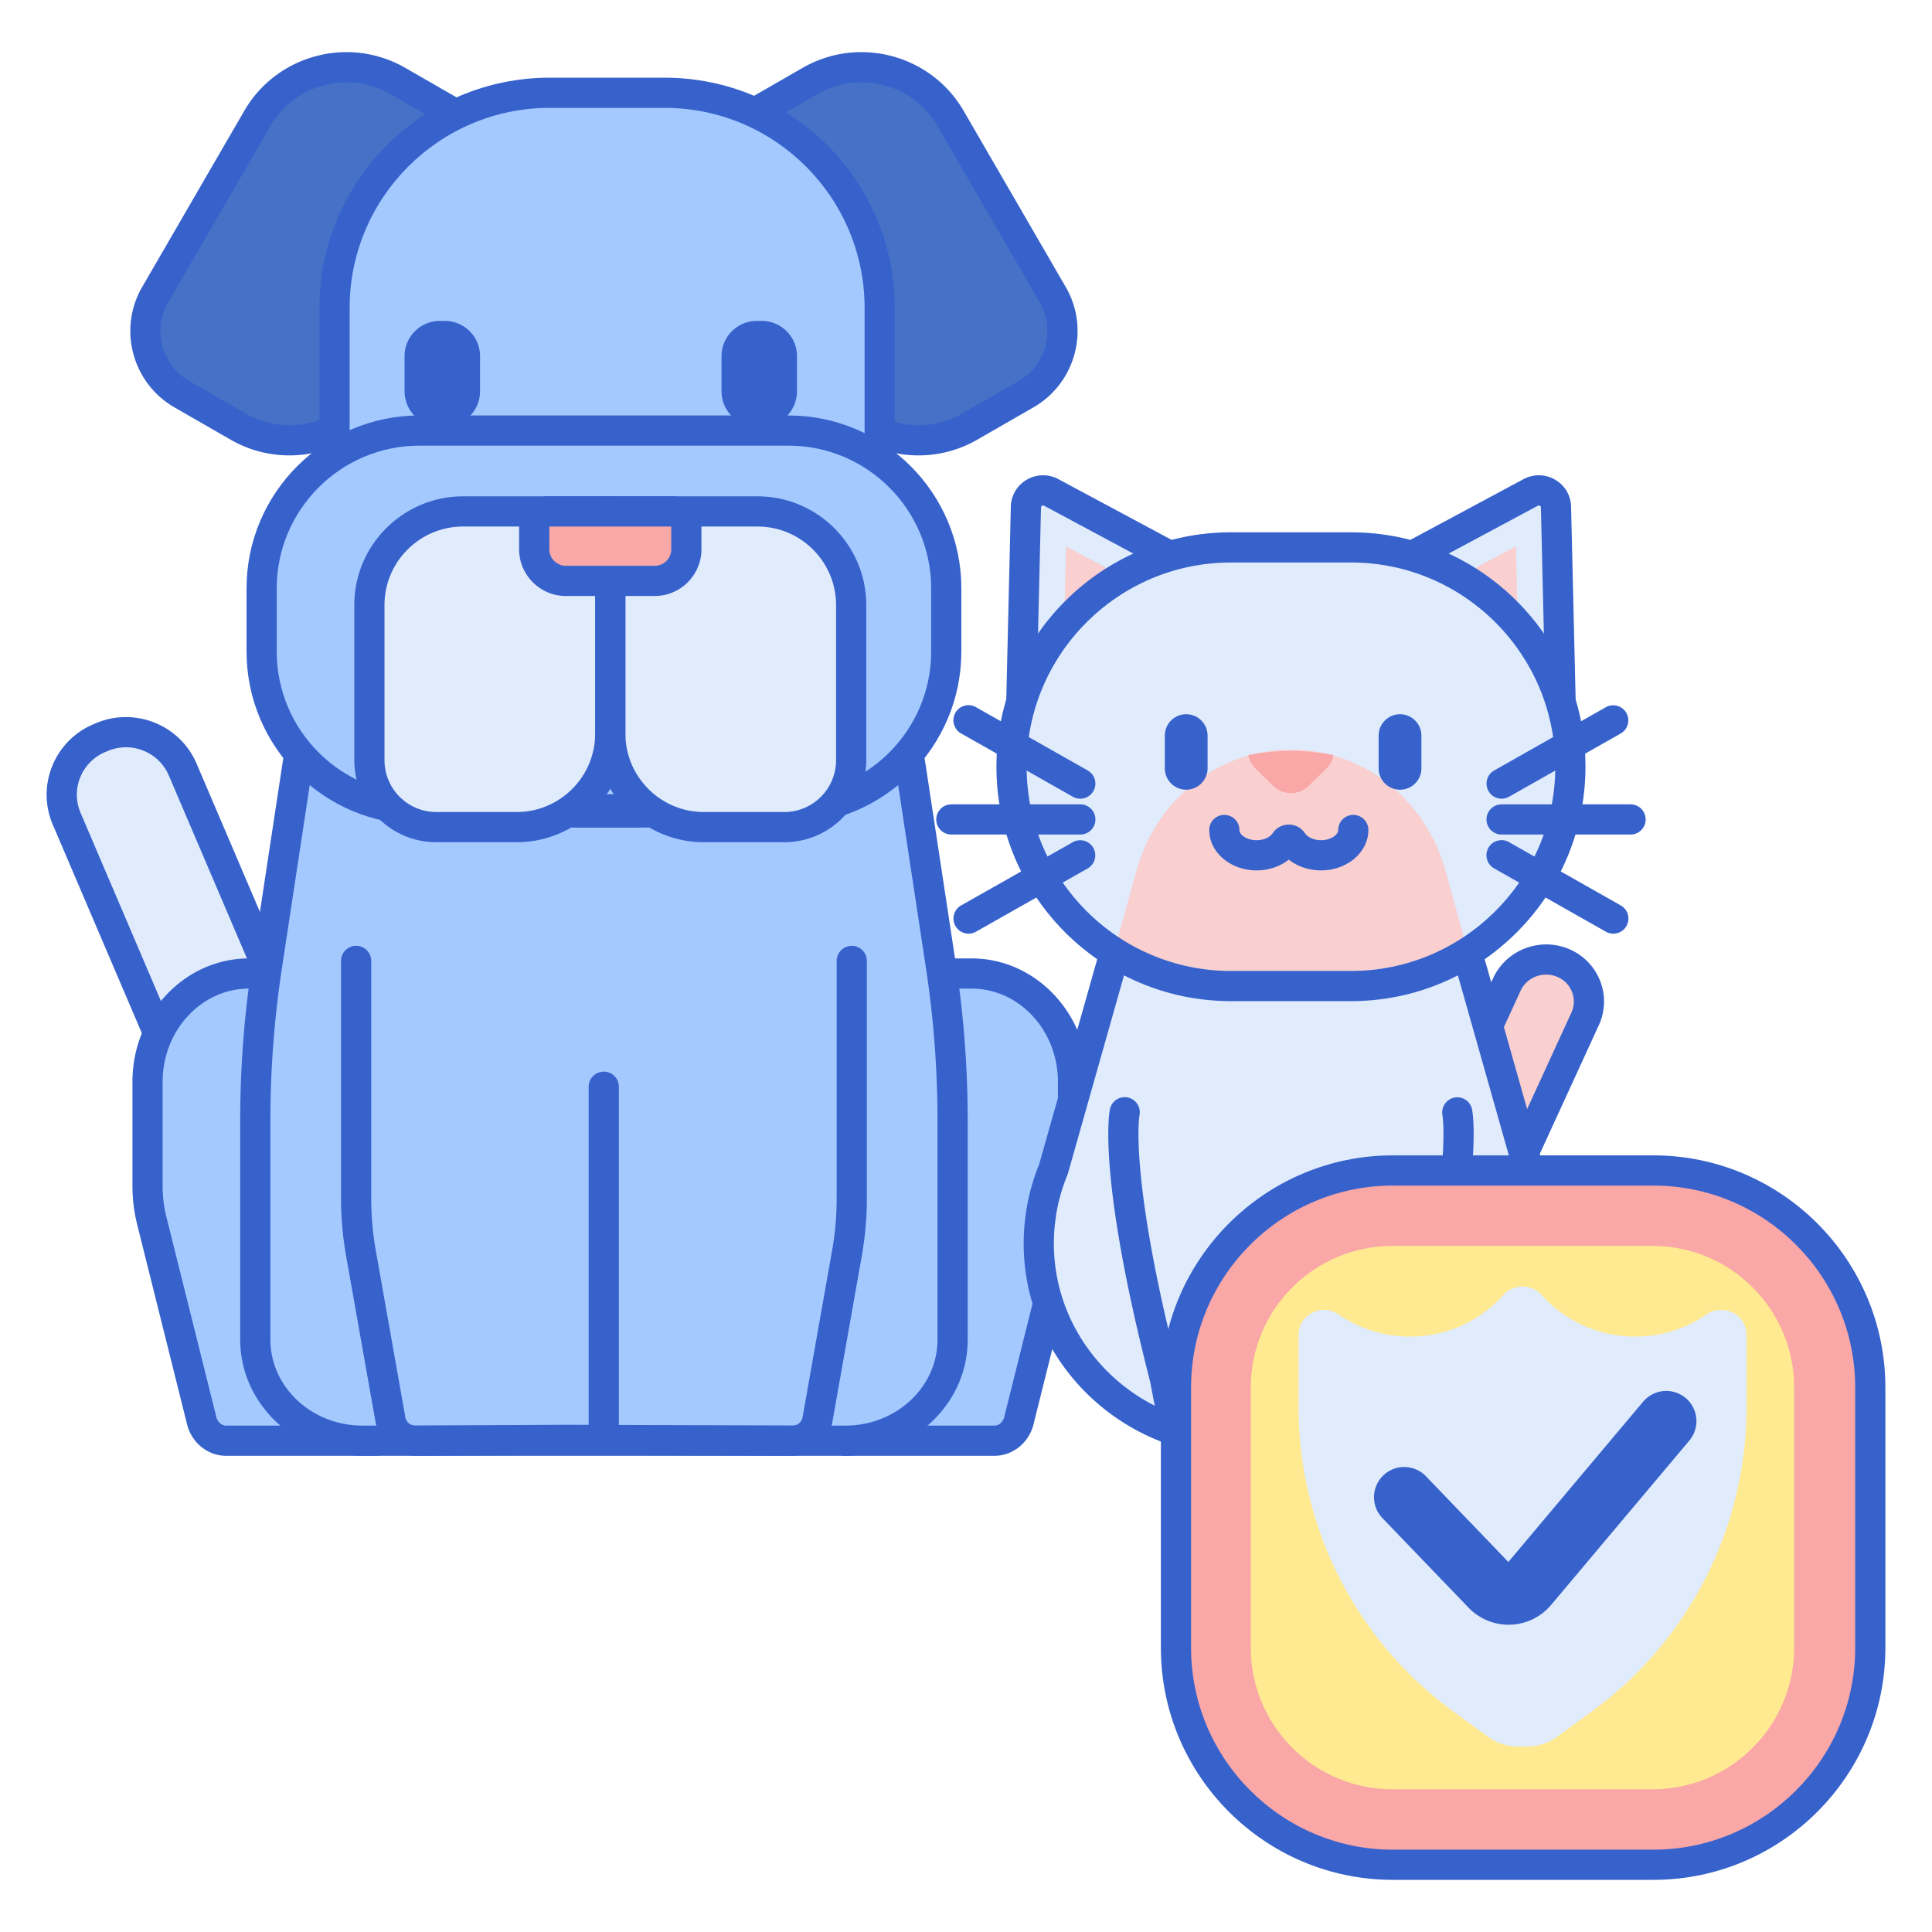<svg class="svg-icon" style="width: 1em;height: 1em;vertical-align: middle;fill: currentColor;overflow: hidden;" viewBox="0 0 1024 1024" version="1.1" xmlns="http://www.w3.org/2000/svg"><path d="M35.348 433.964l137.376 321.664 61.512-26.048L96.84 407.88c-7.064-16.544-26.244-24.252-42.844-17.22l-1.36 0.576c-16.62 7.036-24.36 26.172-17.288 42.728z" fill="#E0EBFC" /><path d="M172.728 763.632a8 8 0 0 1-7.36-4.86L27.988 437.108a40.208 40.208 0 0 1-0.316-31.036 40.344 40.344 0 0 1 21.844-22.204l1.356-0.576c20.628-8.728 44.544 0.888 53.324 21.444l137.392 321.704c0.832 1.956 0.856 4.164 0.064 6.136a8.02 8.02 0 0 1-4.3 4.376L175.84 763a8.016 8.016 0 0 1-3.112 0.632z m-130.024-332.808l134.244 314.332 46.776-19.808-134.24-314.324c-5.324-12.464-19.836-18.296-32.368-12.996l-1.356 0.576a24.456 24.456 0 0 0-13.244 13.456 24.284 24.284 0 0 0 0.188 18.764z" fill="#3762CC" /><path d="M199.152 515.984H131.956c-29.688 0-53.756 25.708-53.756 57.42v55.192c0 6.244 0.764 12.46 2.268 18.492l26.428 105.864c1.568 6.284 6.896 10.656 12.984 10.656h79.268v-247.624zM447.776 515.984h67.196c29.688 0 53.756 25.708 53.756 57.42v55.192c0 6.244-0.764 12.46-2.268 18.492l-26.428 105.864c-1.568 6.284-6.896 10.656-12.984 10.656h-79.268v-247.624z" fill="#A4C9FF" /><path d="M199.152 771.608H119.884c-9.76 0-18.292-6.876-20.748-16.72l-26.428-105.864a84.448 84.448 0 0 1-2.508-20.432V573.4c0-36.076 27.704-65.42 61.756-65.42h67.196a8 8 0 0 1 8 8v247.628a8 8 0 0 1-8 8z m-67.196-247.624c-25.232 0-45.756 22.168-45.756 49.42v55.192c0 5.584 0.684 11.156 2.032 16.556l26.428 105.864c0.676 2.704 2.824 4.592 5.224 4.592h71.268v-231.628H131.956zM527.044 771.608h-79.268a8 8 0 0 1-8-8v-247.628a8 8 0 0 1 8-8h67.196c34.052 0 61.756 29.348 61.756 65.42v55.192c0 6.892-0.844 13.764-2.508 20.432l-26.428 105.864c-2.46 9.848-10.988 16.72-20.748 16.72z m-71.268-16h71.268c2.4 0 4.548-1.888 5.224-4.592l26.428-105.864c1.348-5.4 2.032-10.972 2.032-16.556v-55.192c0-27.252-20.528-49.42-45.756-49.42h-59.196v231.624z" fill="#3762CC" /><path d="M175.968 285.088h288.268l34.5 227.172a542.384 542.384 0 0 1 6.156 81.476v116.332c0 29.568-25.456 53.54-56.856 53.54H192.172c-31.4 0-56.856-23.972-56.856-53.54v-116.332c0-27.26 2.056-54.488 6.156-81.476l34.496-227.172z" fill="#A4C9FF" /><path d="M448.032 771.608H192.172c-35.76 0-64.856-27.608-64.856-61.54v-116.332c0-27.568 2.1-55.384 6.244-82.676l34.5-227.172a8 8 0 0 1 7.912-6.8h288.268a8 8 0 0 1 7.912 6.8l34.5 227.172a552.696 552.696 0 0 1 6.248 82.676v116.332c-0.008 33.932-29.104 61.54-64.868 61.54zM182.844 293.088l-33.464 220.372a536.452 536.452 0 0 0-6.064 80.276v116.332c0 25.112 21.916 45.54 48.856 45.54h255.86c26.94 0 48.86-20.428 48.86-45.54v-116.332c0-26.756-2.04-53.768-6.068-80.276l-33.464-220.372H182.844z" fill="#3762CC" /><path d="M126.26 226.128l-29.716-17.088c-18.616-10.704-24.992-34.424-14.24-52.972l54.1-93.328c15.04-25.944 48.328-34.832 74.364-19.86l63.428 36.472-73.568 126.916c-15.04 25.944-48.328 34.832-74.368 19.86zM513.944 226.128l29.716-17.088c18.616-10.704 24.992-34.424 14.24-52.972L503.8 62.74c-15.04-25.944-48.328-34.832-74.364-19.86l-63.428 36.472 73.568 126.912c15.044 25.948 48.332 34.836 74.368 19.864z" fill="#4671C6" /><path d="M153.364 241.372c-10.58 0-21.288-2.676-31.088-8.312l-29.716-17.088a46.468 46.468 0 0 1-21.88-28.444 46.336 46.336 0 0 1 4.708-35.472L129.48 58.728c17.22-29.704 55.48-39.92 85.276-22.784l63.424 36.472a8.008 8.008 0 0 1 2.936 10.948L207.548 210.28c-11.556 19.936-32.592 31.092-54.184 31.092z m-23.116-22.18c22.18 12.756 50.648 5.16 63.456-16.936l69.544-119.968-56.468-32.472c-22.184-12.76-50.652-5.156-63.456 16.936L89.228 160.08a30.44 30.44 0 0 0-3.096 23.308 30.6 30.6 0 0 0 14.404 18.716l29.712 17.088zM486.844 241.372c-21.596 0-42.628-11.156-54.184-31.092L359.088 83.364a7.988 7.988 0 0 1 2.936-10.948l63.428-36.472c29.8-17.14 68.056-6.916 85.276 22.784l54.096 93.328a46.348 46.348 0 0 1 4.708 35.476 46.48 46.48 0 0 1-21.88 28.444l-29.716 17.088a62.24 62.24 0 0 1-31.092 8.308z m27.1-15.244h0.04-0.04zM376.96 82.288l69.544 119.968c12.808 22.092 41.276 29.692 63.456 16.936l29.716-17.088a30.576 30.576 0 0 0 14.404-18.712 30.456 30.456 0 0 0-3.096-23.312l-54.096-93.328c-12.808-22.092-41.28-29.692-63.456-16.936L376.96 82.288z" fill="#3762CC" /><path d="M304.728 430.652h34.112c70.368 0 127.416-57.044 127.416-127.416V163.176c0-62.964-51.04-114.004-114.004-114.004H291.316c-62.964 0-114.004 51.04-114.004 114.004v140.06c0 70.372 57.048 127.416 127.416 127.416z" fill="#A4C9FF" /><path d="M338.836 438.652h-34.108c-74.668 0-135.416-60.748-135.416-135.416V163.176c0-67.272 54.732-122 122.004-122h60.932c67.272 0 122.004 54.732 122.004 122v140.06c0 74.668-60.748 135.416-135.416 135.416z m-47.52-381.48c-58.452 0-106.004 47.552-106.004 106v140.06c0 65.844 53.572 119.416 119.416 119.416h34.108c65.844 0 119.416-53.572 119.416-119.416V163.176c0-58.448-47.552-106-106.004-106H291.316z" fill="#3762CC" /><path d="M501.532 345.34V311.84c0-46.192-37.448-83.64-83.64-83.64H222.316c-46.192 0-83.64 37.448-83.64 83.64v33.5c0 46.192 37.448 83.64 83.64 83.64h195.576c46.192 0 83.64-37.448 83.64-83.64z" fill="#A4C9FF" /><path d="M417.892 436.98H222.316c-50.528 0-91.64-41.108-91.64-91.64V311.84c0-50.528 41.108-91.64 91.64-91.64h195.58c50.528 0 91.64 41.108 91.64 91.64v33.5c-0.004 50.528-41.116 91.64-91.644 91.64zM222.316 236.2c-41.708 0-75.64 33.932-75.64 75.64v33.5c0 41.708 33.932 75.64 75.64 75.64h195.58c41.708 0 75.64-33.932 75.64-75.64V311.84c0-41.708-33.932-75.64-75.64-75.64H222.316z" fill="#3762CC" /><path d="M401.12 226.084h2.596a18.704 18.704 0 0 0 18.704-18.704v-18.596a18.704 18.704 0 0 0-18.704-18.704h-2.596a18.704 18.704 0 0 0-18.704 18.704v18.596a18.708 18.708 0 0 0 18.704 18.704zM233.132 226.084h2.596a18.704 18.704 0 0 0 18.704-18.704v-18.596a18.704 18.704 0 0 0-18.704-18.704h-2.596a18.704 18.704 0 0 0-18.704 18.704v18.596a18.704 18.704 0 0 0 18.704 18.704z" fill="#3762CC" /><path d="M273.836 438.392H231.24a35.448 35.448 0 0 1-35.448-35.448v-82.24c0-27.408 22.22-49.628 49.628-49.628h78.044v117.688c0 27.408-22.22 49.628-49.628 49.628zM373.092 438.392h42.596a35.448 35.448 0 0 0 35.448-35.448v-82.24c0-27.408-22.22-49.628-49.628-49.628H323.464v117.688c0 27.408 22.22 49.628 49.628 49.628z" fill="#E0EBFC" /><path d="M415.688 446.392h-42.6c-31.776 0-57.628-25.852-57.628-57.628V271.076a8 8 0 0 1 8-8h78.044c31.776 0 57.628 25.852 57.628 57.628v82.24c0.004 23.956-19.488 43.448-43.444 43.448zM331.464 279.076v109.688c0 22.956 18.672 41.628 41.628 41.628h42.596a27.48 27.48 0 0 0 27.448-27.448v-82.24c0-22.952-18.672-41.628-41.628-41.628H331.464z" fill="#3762CC" /><path d="M273.836 446.392H231.24c-23.956 0-43.448-19.492-43.448-43.448v-82.24c0-31.776 25.852-57.628 57.628-57.628h78.044a8 8 0 0 1 8 8v117.688c0 31.776-25.852 57.628-57.628 57.628z m-28.42-167.316c-22.952 0-41.628 18.672-41.628 41.628v82.24a27.48 27.48 0 0 0 27.448 27.448h42.596c22.952 0 41.628-18.672 41.628-41.628V279.076H245.416z" fill="#3762CC" /><path d="M357.06 271.076H289.868c-3.712 0-6.72 2.996-6.72 6.692v13.384c0 9.24 7.52 16.732 16.8 16.732h47.04c9.276 0 16.8-7.492 16.8-16.732v-13.384a6.72 6.72 0 0 0-6.728-6.692z" fill="#F9A7A7" /><path d="M346.984 315.888h-47.04c-13.672 0-24.8-11.096-24.8-24.732v-13.384a14.724 14.724 0 0 1 14.72-14.692h67.196a14.724 14.724 0 0 1 14.72 14.692v13.384c0 13.636-11.124 24.732-24.796 24.732z m-55.836-36.812v12.08c0 4.816 3.948 8.732 8.8 8.732h47.036c4.852 0 8.8-3.916 8.8-8.732v-12.08H291.148z m65.912 0h0.04-0.04zM420.024 771.608l-118.776-0.452-81.02 0.452a21.4 21.4 0 0 1-21.148-17.664l-15.644-88.288a175.332 175.332 0 0 1-2.68-30.476v-125.88a8 8 0 0 1 16 0v125.88c0 9.256 0.82 18.572 2.432 27.684l15.644 88.288a5.408 5.408 0 0 0 5.348 4.456l81.044-0.452 118.836 0.452a5.4 5.4 0 0 0 5.316-4.452l15.644-88.292c1.616-9.112 2.432-18.424 2.432-27.68v-125.88a8 8 0 0 1 16 0v125.88c0 10.188-0.904 20.44-2.68 30.476l-15.644 88.288a21.388 21.388 0 0 1-21.104 17.66z" fill="#3762CC" /><path d="M840.136 540.052l-102.2 222.728-41.488-18.236 102.2-222.728c5.18-11.284 18.664-16.352 30.12-11.316s16.548 18.268 11.368 29.552z" fill="#F9CFCF" /><path d="M737.932 770.78c-1.076 0-2.168-0.22-3.216-0.676l-41.488-18.236a8 8 0 0 1-4.052-10.66l102.2-222.728c6.98-15.216 25.192-22.08 40.612-15.304a30.184 30.184 0 0 1 16.212 16.996 29.84 29.84 0 0 1-0.792 23.216l-102.2 222.728a7.996 7.996 0 0 1-7.276 4.664z m-30.82-30.288l26.836 11.796 98.916-215.572a13.96 13.96 0 0 0 0.38-10.856 14.272 14.272 0 0 0-7.696-8.032c-7.472-3.284-16.272 0.004-19.628 7.328l-98.808 215.336z" fill="#3762CC" /><path d="M816.584 642.532a102.456 102.456 0 0 0-6.464-22.824l-42.712-150.868h-166.344l-42.712 150.868a102.884 102.884 0 0 0-6.464 22.824l-0.632 4.672a103.64 103.64 0 0 0-0.692 11.804c0 57.944 47.876 104.92 106.936 104.92h53.468c59.06 0 106.936-46.976 106.936-104.92 0-3.992-0.248-7.928-0.692-11.804l-0.628-4.672z" fill="#E0EBFC" /><path d="M710.968 771.924h-53.468c-63.376 0-114.936-50.656-114.936-112.916 0-4.104 0.252-8.38 0.744-12.708l0.652-4.836c1.352-8.428 3.636-16.56 6.816-24.368l42.588-150.432a8 8 0 0 1 7.696-5.82h166.344c3.58 0 6.724 2.376 7.696 5.82l42.592 150.432a110.688 110.688 0 0 1 6.784 24.172l0.028 0.196 0.632 4.668a113.16 113.16 0 0 1 0.764 12.876c0.004 62.26-51.556 112.916-114.932 112.916z m-103.86-295.084l-41.064 145.048a8.236 8.236 0 0 1-0.3 0.868 94.744 94.744 0 0 0-5.96 21.044l-0.6 4.472a96.476 96.476 0 0 0-0.62 10.736c0 53.44 44.384 96.916 98.936 96.916h53.468c54.552 0 98.936-43.476 98.936-96.916 0-3.52-0.216-7.184-0.64-10.896l-0.596-4.404a94.616 94.616 0 0 0-5.944-20.948 8.56 8.56 0 0 1-0.3-0.868l-41.068-145.048h-154.248z" fill="#3762CC" /><path d="M827.204 374.336l-110.5-62.592 94.52-50.712c5.992-3.216 13.324 0.94 13.484 7.64l2.496 105.664z" fill="#E0EBFC" /><path d="M761.132 312.248l42.34-22.716 1.116 47.332z" fill="#F9CFCF" /><path d="M827.204 382.336c-1.36 0-2.72-0.344-3.944-1.04L712.76 318.704a8 8 0 0 1 0.164-14.008l94.52-50.712a17.116 17.116 0 0 1 16.832 0.292 16.804 16.804 0 0 1 8.428 14.204l2.5 105.668a7.992 7.992 0 0 1-8 8.188z m-93.932-70.404l85.6 48.492-2.164-91.564c0-0.132-0.012-0.484-0.488-0.756a1.196 1.196 0 0 0-1.216-0.02l-81.732 43.848z" fill="#3762CC" /><path d="M541.264 374.336l110.5-62.592-94.52-50.712c-5.992-3.216-13.324 0.94-13.484 7.64l-2.496 105.664z" fill="#E0EBFC" /><path d="M564.996 289.536l42.336 22.712-43.456 24.616z" fill="#F9CFCF" /><path d="M541.26 382.336a7.996 7.996 0 0 1-7.996-8.188l2.5-105.668a16.808 16.808 0 0 1 8.428-14.204 17.136 17.136 0 0 1 16.832-0.292l94.52 50.712a8.004 8.004 0 0 1 0.164 14.008l-110.5 62.592c-1.228 0.696-2.588 1.04-3.948 1.04z m11.612-114.412a1.264 1.264 0 0 0-0.628 0.176c-0.476 0.276-0.484 0.624-0.488 0.756l-2.164 91.564 85.604-48.492-81.732-43.848a1.272 1.272 0 0 0-0.592-0.156z" fill="#3762CC" /><path d="M716.092 522.624h-63.712c-64.2 0-116.244-52.044-116.244-116.244s52.044-116.244 116.244-116.244h63.712c64.2 0 116.244 52.044 116.244 116.244s-52.044 116.244-116.244 116.244z" fill="#E0EBFC" /><path d="M766.076 461.328c-10.52-37.916-43.892-64.024-81.844-64.024-37.952 0-71.324 26.108-81.844 64.024l-10.052 36.236a118.128 118.128 0 0 0 61.428 17.104h60.932a118.092 118.092 0 0 0 61.428-17.104l-10.048-36.236z" fill="#F9CFCF" /><path d="M628.708 418.556a11.332 11.332 0 0 1-11.332-11.332v-17.332a11.332 11.332 0 0 1 22.664 0v17.332a11.336 11.336 0 0 1-11.332 11.332zM742.04 418.556a11.332 11.332 0 0 1-11.332-11.332v-17.332a11.332 11.332 0 0 1 22.664 0v17.332a11.332 11.332 0 0 1-11.332 11.332zM700.184 461.324c-6.436 0-12.52-2.088-17.088-5.692-4.568 3.604-10.652 5.692-17.088 5.692-13.832 0-25.088-9.604-25.088-21.412a8 8 0 0 1 16 0c0 2.556 3.888 5.412 9.088 5.412 4.22 0 7.316-1.84 8.512-3.668a10.224 10.224 0 0 1 8.576-4.62c3.472 0 6.676 1.728 8.576 4.62 1.2 1.828 4.296 3.668 8.512 3.668 5.2 0 9.088-2.856 9.088-5.412a8 8 0 0 1 16 0c0 11.808-11.256 21.412-25.088 21.412z" fill="#3762CC" /><path d="M716.088 530.624h-63.712c-68.508 0-124.248-55.736-124.248-124.248 0-68.508 55.736-124.244 124.248-124.244h63.712c68.508 0 124.248 55.736 124.248 124.244 0 68.512-55.736 124.248-124.248 124.248z m-63.708-232.488c-59.688 0-108.248 48.56-108.248 108.244 0 59.688 48.56 108.248 108.248 108.248h63.712c59.688 0 108.248-48.56 108.248-108.248 0-59.684-48.56-108.244-108.248-108.244h-63.712z" fill="#3762CC" /><path d="M864.236 442.324H795.88a8 8 0 0 1 0-16h68.356a8 8 0 0 1 0 16zM795.908 423.324a8 8 0 0 1-3.952-14.964l59.196-33.532a8 8 0 0 1 7.888 13.92l-59.196 33.532c-1.244 0.708-2.6 1.044-3.936 1.044zM855.088 494.86c-1.336 0-2.688-0.336-3.936-1.04l-59.196-33.532a8 8 0 1 1 7.888-13.92l59.196 33.532a8 8 0 0 1-3.952 14.96zM572.588 442.324h-68.352a8 8 0 0 1 0-16h68.352a8 8 0 0 1 0 16zM513.376 494.86a8 8 0 0 1-3.952-14.964l59.196-33.532a8 8 0 0 1 7.888 13.92l-59.196 33.532c-1.244 0.708-2.6 1.044-3.936 1.044zM572.56 423.324c-1.336 0-2.688-0.336-3.936-1.04l-59.196-33.532a8 8 0 1 1 7.888-13.92l59.196 33.532a8 8 0 0 1-3.952 14.96z" fill="#3762CC" /><path d="M693.656 416.528l9.424-9.248c2.04-2.004 3.252-4.496 3.692-7.088a119.868 119.868 0 0 0-22.54-2.156c-7.668 0-15.2 0.756-22.54 2.156a12.88 12.88 0 0 0 3.692 7.088l9.424 9.248a13.516 13.516 0 0 0 18.848 0z" fill="#F9A7A7" /><path d="M729.556 771.924h-27.092c-1.616 0-3.236-0.148-4.816-0.44-7.888-1.456-13.608-8.436-13.608-16.596v-106.156c-0.388-0.56-0.656-0.532-0.732-0.528-0.212 0.02-0.536 0.428-0.536 0.896v105.884c0 9.292-7.456 16.892-16.624 16.94h-27.232c-12.6 0-23.44-8.868-25.772-21.088l-3.536-18.504c-28.2-109.724-21.616-143.088-21.324-144.456a8 8 0 1 1 15.66 3.284c-0.128 0.728-5.532 33.416 21.224 137.432 0.04 0.164 0.08 0.328 0.108 0.492l3.584 18.752c0.896 4.688 5.124 8.092 10.06 8.092h27.092c0.404 0 0.76-0.476 0.76-0.94v-105.884c0-8.64 6.604-16.028 15.036-16.824a16.728 16.728 0 0 1 12.832 4.264 16.528 16.528 0 0 1 5.4 12.192v106.156c0 0.432 0.276 0.82 0.512 0.86 0.624 0.116 1.268 0.172 1.916 0.172h27.092c4.932 0 9.164-3.404 10.06-8.088l3.584-18.752a8.88 8.88 0 0 1 0.108-0.492c26.928-104.692 21.284-137.128 21.224-137.44a8.04 8.04 0 0 1 6.256-9.384 7.948 7.948 0 0 1 9.404 6.112c0.296 1.368 6.88 34.732-21.324 144.456l-3.536 18.504c-2.34 12.216-13.176 21.084-25.78 21.084z" fill="#3762CC" /><path d="M876.288 988.368h-138c-63.512 0-115-51.488-115-115v-138c0-63.512 51.488-115 115-115h138c63.512 0 115 51.488 115 115v138c0 63.512-51.488 115-115 115z" fill="#F9A7A7" /><path d="M737.94 948.36c-41.356 0-75-33.644-75-75v-138c0-41.356 33.644-75 75-75h138c41.356 0 75 33.644 75 75v138c0 41.356-33.644 75-75 75h-138z" fill="#FFEA92" /><path d="M876.288 996.368h-138c-67.824 0-123-55.176-123-123v-138c0-67.824 55.176-123 123-123h138c67.824 0 123 55.176 123 123v138c0 67.82-55.18 123-123 123z m-138-368c-59 0-107 48-107 107v138c0 59 48 107 107 107h138c59 0 107-48 107-107v-138c0-59-48-107-107-107h-138z" fill="#3762CC" /><path d="M904.496 696.708a66.536 66.536 0 0 1-37.816 11.72 66.636 66.636 0 0 1-49.568-22.016 13.576 13.576 0 0 0-20.256 0 66.64 66.64 0 0 1-49.568 22.016 66.528 66.528 0 0 1-37.816-11.72c-8.988-6.18-21.204 0.048-21.204 10.956v38.18a199.56 199.56 0 0 0 81.984 161.244l18.296 13.34a27.492 27.492 0 0 0 16.2 5.28h4.48a27.48 27.48 0 0 0 16.2-5.28l18.296-13.344a199.552 199.552 0 0 0 81.98-161.24v-38.184c-0.004-10.904-12.22-17.132-21.208-10.952z" fill="#E0EBFC" /><path d="M799.592 861.14a29.48 29.48 0 0 1-21.224-9.036l-45.644-47.468a16 16 0 0 1 23.068-22.18l43.668 45.416 71.432-84.944a16 16 0 1 1 24.492 20.596l-73.264 87.124a29.472 29.472 0 0 1-22.528 10.492z" fill="#3762CC" /><path d="M320.008 767.988a8 8 0 0 1-8-8v-184a8 8 0 0 1 16 0v184a8 8 0 0 1-8 8z" fill="#3762CC" /></svg>